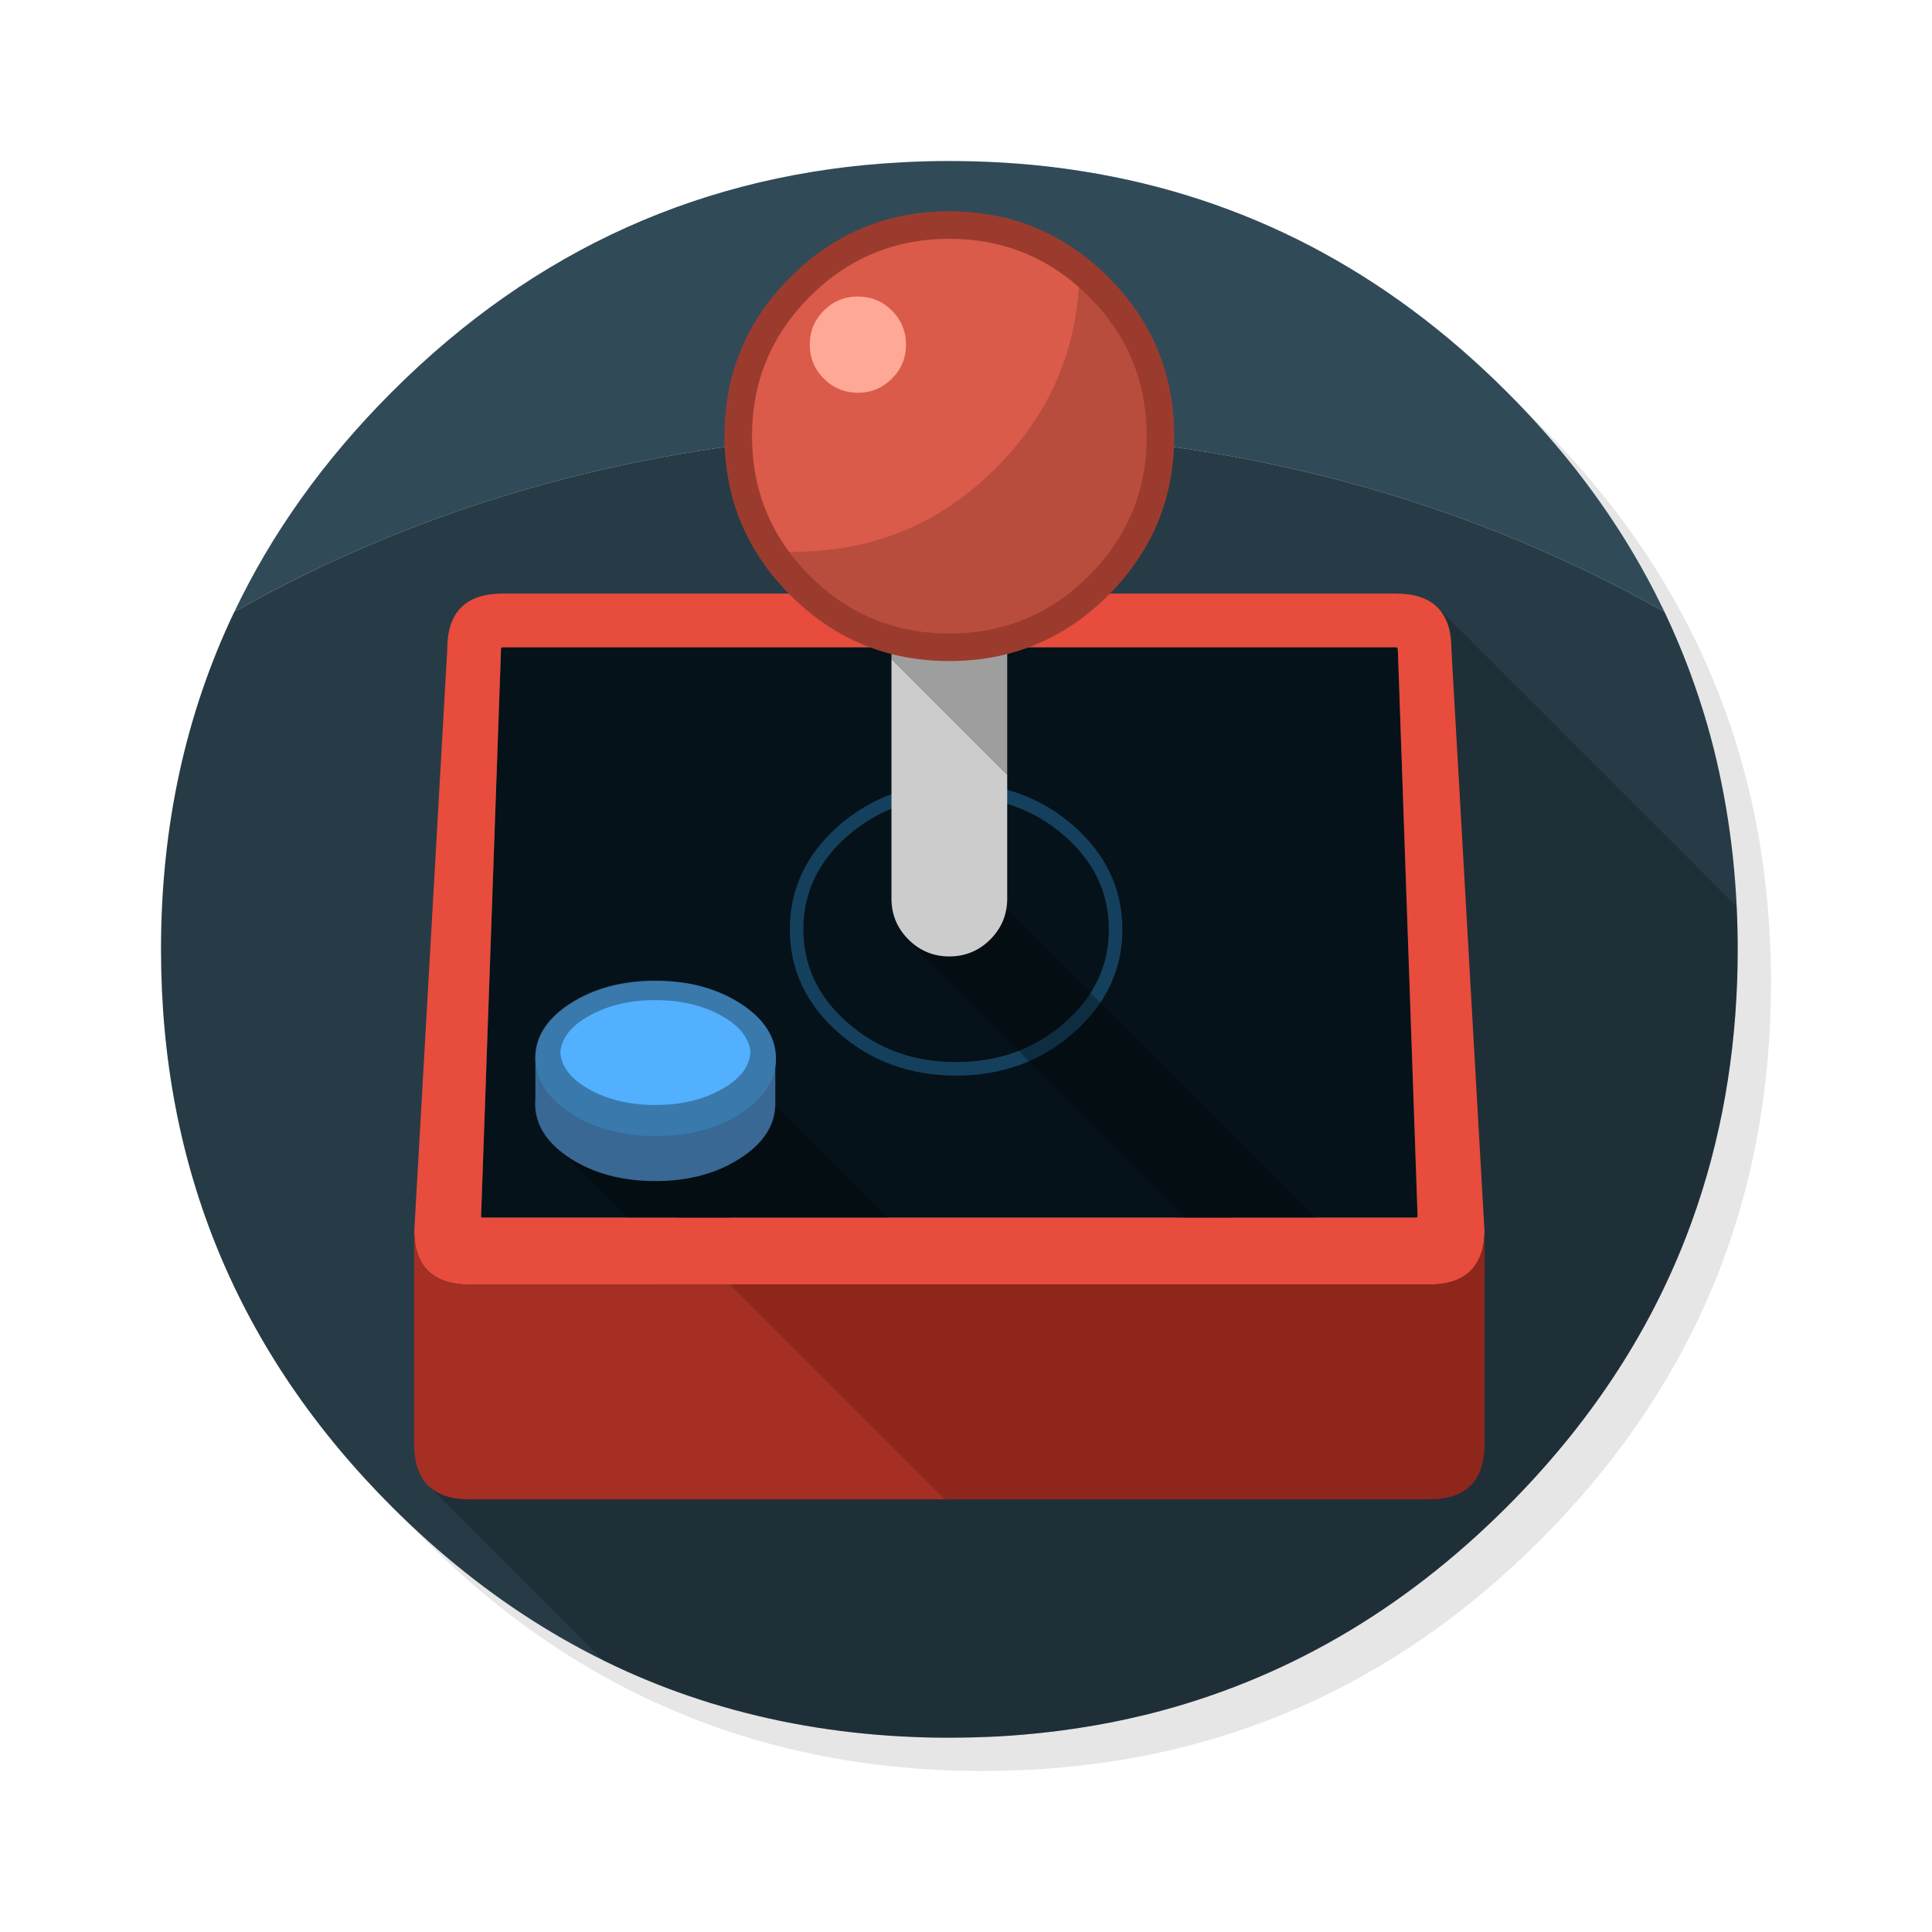 <svg:svg xmlns:svg="http://www.w3.org/2000/svg" baseProfile="basic" enable-background="new 0 0 1024 1024" height="1156.74" id="OpenEmu" image-rendering="optimizeSpeed" style="background-color:#ffffff" version="1.1" viewBox="-56.345 -56.345 1156.74 1156.74" width="1156.74" x="0px" y="0px">
  <svg:defs transform="matrix(1 0 0 1 0 0) " />
  <svg:g id="shadow">
    <svg:g id="shape">
      <svg:path d="M969.65,351.3 Q961.05,330.45 950.25,310.45 C946.2,302.9 941.9,295.4 937.35,288.05 917.8,256.35 893.95,226.4 865.8,198.25 773.65,106.1 662.35,60 532,60 401.65,60 290.4,106.1 198.25,198.25 106.1,290.4 60,401.65 60,532 60,662.35 106.1,773.65 198.25,865.8 290.4,957.95 401.65,1004 532,1004 662.35,1004 773.65,957.95 865.8,865.8 916.55,815 953.35,758.4 976.15,696.05 994.7,645.2 1004,590.55 1004,532 1004,487.1 998.55,444.45 987.6,404.05 986.35,399.5 985.05,394.95 983.7,390.45 979.6,377.15 974.9,364.1 969.65,351.3z" fill="#000000" fill-opacity="0.098" id="path" />
    </svg:g>
  </svg:g>
  <svg:g id="bg">
    <svg:g id="shape2">
      <svg:path d="M929.85,289.65 C927.5,285.3 924.9,280.65 922.2,276.05 901.9,241.55 876.4,208.85 845.85,178.3 773.25,105.7 688.7,61.65 592.2,46.25 575.95,43.65 559.4,41.85 542.15,40.9 532.45,40.35 522.3,40.05 512.05,40.05 502.7,40.05 493.45,40.3 484.15,40.8 365.8,46.9 263.85,92.75 178.3,178.3 157.8,198.8 139.55,220.25 123.6,242.7 108.25,264.25 95.05,286.7 84,309.9 106.85,297 130.25,285.25 154.1,274.7 263.35,226.25 382.7,202.05 512.05,202.05 669.7,202.05 812.4,238 940.2,309.95 938.35,306.15 936.45,302.3 934.5,298.45 933.05,295.6 931.55,292.75 929.85,289.65z" fill="#314A58" fill-opacity="1" id="path1" />
      <svg:path d="M962.95,367.95 C961.35,362.8 959.55,357.45 957.65,352.1 952.6,337.85 946.8,323.85 940.2,309.95 812.4,238 669.7,202.05 512.05,202.05 382.7,202.05 263.35,226.25 154.1,274.7 130.25,285.25 106.85,297 84,309.9 L83.975,309.875 Q40.05,401.873 40.05,512.05 C40.05,642.4 86.15,753.7 178.3,845.85 235,902.5 298.85,941.75 369.4,963.4 406.15,974.65 444.2,981.25 484.15,983.35 484.3,983.35 484.4,983.35 484.55,983.35 493.05,983.8 501.15,984.05 509.05,984.05 510.25,984.05 511.15,984.05 512.05,984.05 522.35,984.05 532.55,983.75 542.15,983.25 544.65,983.1 546.9,982.95 549.1,982.8 569.3,981.35 589,978.75 607.8,975.1 615.75,973.55 623.6,971.8 631.2,969.95 712,949.65 783.35,908.35 845.85,845.85 894.45,797.25 930.25,743.35 953.2,684.05 971.65,636.4 981.85,585.25 983.75,530.55 983.95,524.5 984.05,518.3 984.05,512.05 984.05,511.4 984.05,510.7 984.05,510.05 984.05,509.7 984.05,509.4 984.05,509.05 983.85,468.4 979.1,429.55 969.75,392.05 968.65,387.7 967.4,383.05 966.1,378.45 965.1,375.05 964.1,371.6 962.95,367.95z" fill="#273B46" fill-opacity="1" id="path2" />
    </svg:g>
  </svg:g>
  <svg:g id="bg1">
    <svg:g id="shape6">
      <svg:path d="M984.05,510.05 C984.05,509.7 984.05,509.4 984.05,509.05 984,501.5 983.8,494 983.45,486.45 L804.05,307.05 198.95,832.05 304.4,937.5 C325.65,948.05 347.2,956.6 369.4,963.4 406.15,974.65 444.2,981.25 484.15,983.35 484.3,983.35 484.4,983.35 484.55,983.35 493.05,983.8 501.15,984.05 509.05,984.05 Q510.55,984.05 512.05,984.05 C522.35,984.05 532.55,983.75 542.15,983.25 544.65,983.1 546.9,982.95 549.1,982.8 569.3,981.35 589,978.75 607.8,975.1 615.75,973.55 623.6,971.8 631.2,969.95 712,949.65 783.35,908.35 845.85,845.85 894.45,797.25 930.25,743.35 953.2,684.05 971.65,636.4 981.85,585.25 983.75,530.55 983.95,524.5 984.05,518.3 984.05,512.05 984.05,511.4 984.05,510.7 984.05,510.05z" fill="#000000" fill-opacity="0.2" id="path3" />
    </svg:g>
  </svg:g>
  <svg:g id="Calque.__203">
    <svg:g id="shape8">
      <svg:path d="M780.6,333.2 Q780.5,332.7 780.5,332.25 C780.5,331.6 780.15,331.2 779.45,331.2 L244.65,331.2 C243.95,331.2 243.6,331.6 243.6,332.25 243.6,332.55 243.6,332.85 243.6,333.2 L231.7,671.8 C231.75,672.4 232.1,672.65 232.75,672.65 L349.05,672.65 349.05,672.7 381.1,672.7 381.1,672.65 486.75,672.65 496.8,672.65 499.65,672.65 526.85,672.65 529.75,672.65 536.8,672.65 648.35,672.65 648.35,672.7 680.4,672.7 680.4,672.65 691.1,672.65 791.35,672.65 C792,672.65 792.35,672.4 792.4,671.8 L780.6,333.2z" fill="#05121A" fill-opacity="1" id="path4" />
    </svg:g>
  </svg:g>
  <svg:mask id="Calque.__206">
    <svg:g id="g">
      <svg:g id="shape12">
        <svg:path d="M780.6,333.2 Q780.5,332.7 780.5,332.25 C780.5,331.6 780.15,331.2 779.45,331.2 L244.65,331.2 C243.95,331.2 243.6,331.6 243.6,332.25 243.6,332.55 243.6,332.85 243.6,333.2 L231.7,671.8 C231.75,672.4 232.1,672.65 232.75,672.65 L349.05,672.65 349.05,672.7 381.1,672.7 381.1,672.65 486.75,672.65 496.8,672.65 499.65,672.65 526.85,672.65 529.75,672.65 536.8,672.65 648.35,672.65 648.35,672.7 680.4,672.7 680.4,672.65 691.1,672.65 791.35,672.65 C792,672.65 792.35,672.4 792.4,671.8 L780.6,333.2z" fill="#FFFFFF" fill-opacity="1" id="path5" />
      </svg:g>
    </svg:g>
  </svg:mask>
  <svg:g id="masked" mask="url(#Calque.__206)">
    <svg:g id="Calque.__204">
      <svg:g id="shape10" transform="matrix(1 0 0 1 205.35 381)" />
    </svg:g>
    <svg:g id="Calque.__205">
      <svg:g id="shape11" transform="matrix(1 0 0 1 281.8 212.7)" />
    </svg:g>
  </svg:g>
  <svg:g id="bg2">
    <svg:g id="shape14">
      <svg:path d="M691.1,299.05 L659.05,299.05 536.8,299.05 526.85,299.05 496.8,299.05 486.75,299.05 244.65,299.05 C222.5,299.05 211.45,310.15 211.45,332.25 L191.65,681.55 C192.3,702.35 203.35,712.75 224.8,712.75 L381.05,712.75 799.3,712.75 C820.75,712.75 831.8,702.35 832.5,681.55 L812.65,332.25 Q812.65,299.05 779.45,299.05 L691.1,299.05z M780.6,333.2 L792.4,671.8 C792.35,672.4 792,672.65 791.35,672.65 L691.1,672.65 680.4,672.65 680.4,672.7 648.35,672.7 648.35,672.65 536.8,672.65 529.75,672.65 526.85,672.65 499.65,672.65 496.8,672.65 486.75,672.65 381.1,672.65 381.1,672.7 349.05,672.7 349.05,672.65 232.75,672.65 C232.1,672.65 231.75,672.4 231.7,671.8 L243.6,333.2 C243.6,332.85 243.6,332.55 243.6,332.25 243.6,331.6 243.95,331.2 244.65,331.2 L779.45,331.2 C780.15,331.2 780.5,331.6 780.5,332.25 780.5,332.55 780.5,332.85 780.6,333.2z" fill="#E74C3C" fill-opacity="1" id="path6" />
      <svg:path d="M832.5,681.55 C831.8,702.35 820.75,712.75 799.3,712.75 L381.05,712.75 509.65,841.35 799.3,841.35 C821.4,841.35 832.5,830.25 832.5,808.15 L832.5,681.55z" fill="#8E261C" fill-opacity="1" id="path10" />
      <svg:path d="M224.8,712.75 C203.35,712.75 192.3,702.35 191.65,681.55 L191.6,808.15 C191.6,830.25 202.7,841.35 224.8,841.35 L509.65,841.35 381.05,712.75 224.8,712.75z" fill="#A52F23" fill-opacity="1" id="path11" />
    </svg:g>
  </svg:g>
  <svg:g id="Calque.__207">
    <svg:g id="shape22">
      <svg:path d="M270.6,624.05 L319.2,672.65 349.05,672.65 349.05,672.7 381.1,672.7 381.1,672.65 475.25,672.65 407.85,605.25 270.6,624.05z" fill="#000000" fill-opacity="0.298" id="path12" />
    </svg:g>
  </svg:g>
  <svg:g id="Calque.__208">
    <svg:g id="shape24">
      <svg:path d="M264.2,574.05 Q264.05,575.605 264.05,577.2 C264.05,578.25 264.1,579.35 264.2,580.4 L264.2,601.2 C264.1,602.25 264.05,603.35 264.05,604.4 264.05,605.45 264.1,606.55 264.2,607.6 265.3,619.05 272.25,628.9 285.1,637.2 299.15,646.25 316.1,650.8 335.95,650.8 340.2,650.8 344.3,650.6 348.3,650.2 362.95,648.65 375.75,644.35 386.8,637.2 400.55,628.35 407.55,617.7 407.85,605.25 L407.85,605.225 L407.85,576.35 C407.85,576.25 407.85,576.15 407.85,576.05 407.4,563.75 400.4,553.2 386.8,544.4 372.75,535.35 355.8,530.8 335.95,530.8 316.1,530.8 299.15,535.35 285.1,544.4 272.25,552.7 265.25,562.6 264.2,574.05z" fill="#386893" fill-opacity="1" id="path13" />
    </svg:g>
  </svg:g>
  <svg:g id="Calque.__209">
    <svg:g id="shape26">
      <svg:path d="M285.5,544.7 Q264.45,558.3 264.45,577.5 C264.45,590.3 271.45,601.25 285.5,610.3 299.55,619.35 316.5,623.9 336.35,623.9 356.2,623.9 373.15,619.35 387.2,610.3 401.25,601.25 408.25,590.3 408.25,577.5 408.25,564.7 401.25,553.75 387.2,544.7 373.15,535.65 356.2,531.1 336.35,531.1 316.5,531.1 299.55,535.65 285.5,544.7z" fill="#3979AC" fill-opacity="1" id="path14" />
    </svg:g>
  </svg:g>
  <svg:g id="Calque.__210">
    <svg:g id="shape28">
      <svg:path d="M293.35,553.65 Q280,562.25 279.15,573.85 C279.7,581.6 284.45,588.3 293.35,594.05 305.15,601.5 319.4,605.25 336.05,605.25 352.7,605.25 366.95,601.5 378.75,594.05 387.65,588.3 392.4,581.6 392.95,573.85 392.4,566.1 387.65,559.4 378.75,553.65 366.95,546.2 352.7,542.45 336.05,542.45 319.4,542.45 305.15,546.2 293.35,553.65z" fill="#52B0FE" fill-opacity="1" id="path15" />
    </svg:g>
  </svg:g>
  <svg:g id="Calque.__211">
    <svg:g id="shape30">
      <svg:path d="M583.6,559.1 Q611.6,534.65 611.6,500.1 C611.6,477.05 602.25,457.35 583.6,441 564.95,424.75 542.45,416.6 516.1,416.6 489.75,416.6 467.2,424.75 448.55,441 429.9,457.35 420.6,477.05 420.6,500.1 420.6,523.15 429.9,542.8 448.55,559.1 467.2,575.45 489.75,583.6 516.1,583.6 542.45,583.6 564.95,575.45 583.6,559.1z" fill="#05121A" fill-opacity="1" id="path16" />
      <svg:path d="M583.6,559.1 Q611.6,534.65 611.6,500.1 C611.6,477.05 602.25,457.35 583.6,441 564.95,424.75 542.45,416.6 516.1,416.6 489.75,416.6 467.2,424.75 448.55,441 429.9,457.35 420.6,477.05 420.6,500.1 420.6,523.15 429.9,542.8 448.55,559.1 467.2,575.45 489.75,583.6 516.1,583.6 542.45,583.6 564.95,575.45 583.6,559.1z" fill="none" id="path17" stroke="#14405D" stroke-linecap="round" stroke-linejoin="round" stroke-opacity="1" stroke-width="8.1" />
    </svg:g>
  </svg:g>
  <svg:g id="Calque.__212">
    <svg:g id="shape32">
      <svg:path d="M653.3,672.7 L680.4,672.7 680.4,672.65 691.1,672.65 731,672.65 541.55,483.2 492.75,463.425 487.15,506.55 653.3,672.7z" fill="#000000" fill-opacity="0.298" id="path18" />
    </svg:g>
  </svg:g>
  <svg:g id="Calque.__213">
    <svg:g id="shape34">
      <svg:path d="M512.05,175 Q497.7,175 487.55,185.15 C480.8,191.9 477.4,200.1 477.4,209.65 L477.4,338.2 546.7,407.5 546.7,209.65 C546.7,200.1 543.3,191.9 536.55,185.15 529.8,178.4 521.6,175 512.05,175z" fill="#9E9E9E" fill-opacity="1" id="path19" />
      <svg:path d="M546.7,481.65 L546.7,407.5 477.4,338.2 477.4,481.65 C477.4,491.2 480.8,499.4 487.55,506.15 494.3,512.9 502.5,516.3 512.05,516.3 521.6,516.3 529.8,512.9 536.55,506.15 543.3,499.4 546.7,491.2 546.7,481.65z" fill="#CCCCCC" fill-opacity="1" id="path20" />
    </svg:g>
  </svg:g>
  <svg:g id="bg3">
    <svg:g id="shape38">
      <svg:path d="M589.9,94.7 C567.35,78.35 541.4,70.15 512.05,70.15 474.9,70.15 443.15,83.3 416.85,109.6 390.55,135.9 377.4,167.65 377.4,204.8 377.4,229.85 383.4,252.45 395.35,272.6 401.1,282.3 408.3,291.45 416.85,300 443.15,326.3 474.9,339.45 512.05,339.45 549.2,339.45 580.95,326.3 607.25,300 L607.225,300 L607.25,299.975 L607.25,300 C633.55,273.7 646.7,241.95 646.7,204.8 646.7,167.65 633.55,135.9 607.25,109.6 601.7,104.05 595.9,99.05 589.9,94.7z" fill="#9B3B2E" fill-opacity="1" id="path21" />
      <svg:path d="M595.575,121.225 Q592.661,118.311 589.65,115.65 C586.9,157.5 570.35,193.6 539.95,223.95 506.6,257.35 466.3,274.05 419.05,274.05 418.1,274.05 417.1,274.05 416.1,274.05 419.75,279 423.9,283.75 428.5,288.35 451.55,311.4 479.4,322.95 512.05,322.95 544.7,322.95 572.55,311.4 595.6,288.35 618.65,265.3 630.2,237.45 630.2,204.8 630.2,172.15 618.65,144.3 595.6,121.25" fill="#B94D3D" fill-opacity="1" id="path22" />
      <svg:path d="M589.65,115.65 C567.8,96.3 541.9,86.65 512.05,86.65 479.45,86.65 451.6,98.2 428.5,121.25 L428.5,121.225 L428.475,121.25 L428.5,121.25 C405.45,144.35 393.9,172.2 393.9,204.8 393.9,230.95 401.3,254 416.1,274.05 417.1,274.05 418.1,274.05 419.05,274.05 466.3,274.05 506.6,257.35 539.95,223.95 570.35,193.6 586.9,157.5 589.65,115.65z" fill="#DA5B4A" fill-opacity="1" id="path23" />
    </svg:g>
  </svg:g>
  <svg:g id="Calque.__214">
    <svg:g id="shape43">
      <svg:path d="M477.65,129.6 Q469.25,121.2 457.3,121.2 C449.35,121.2 442.55,124 436.9,129.6 431.3,135.25 428.5,142.05 428.5,150 428.5,157.95 431.3,164.75 436.9,170.35 442.55,176 449.35,178.8 457.3,178.8 465.25,178.8 472.05,176 477.65,170.35 483.3,164.75 486.1,157.95 486.1,150 486.1,142.05 483.3,135.25 477.65,129.6z" fill="#FFA896" fill-opacity="1" id="path24" />
    </svg:g>
  </svg:g>
</svg:svg>